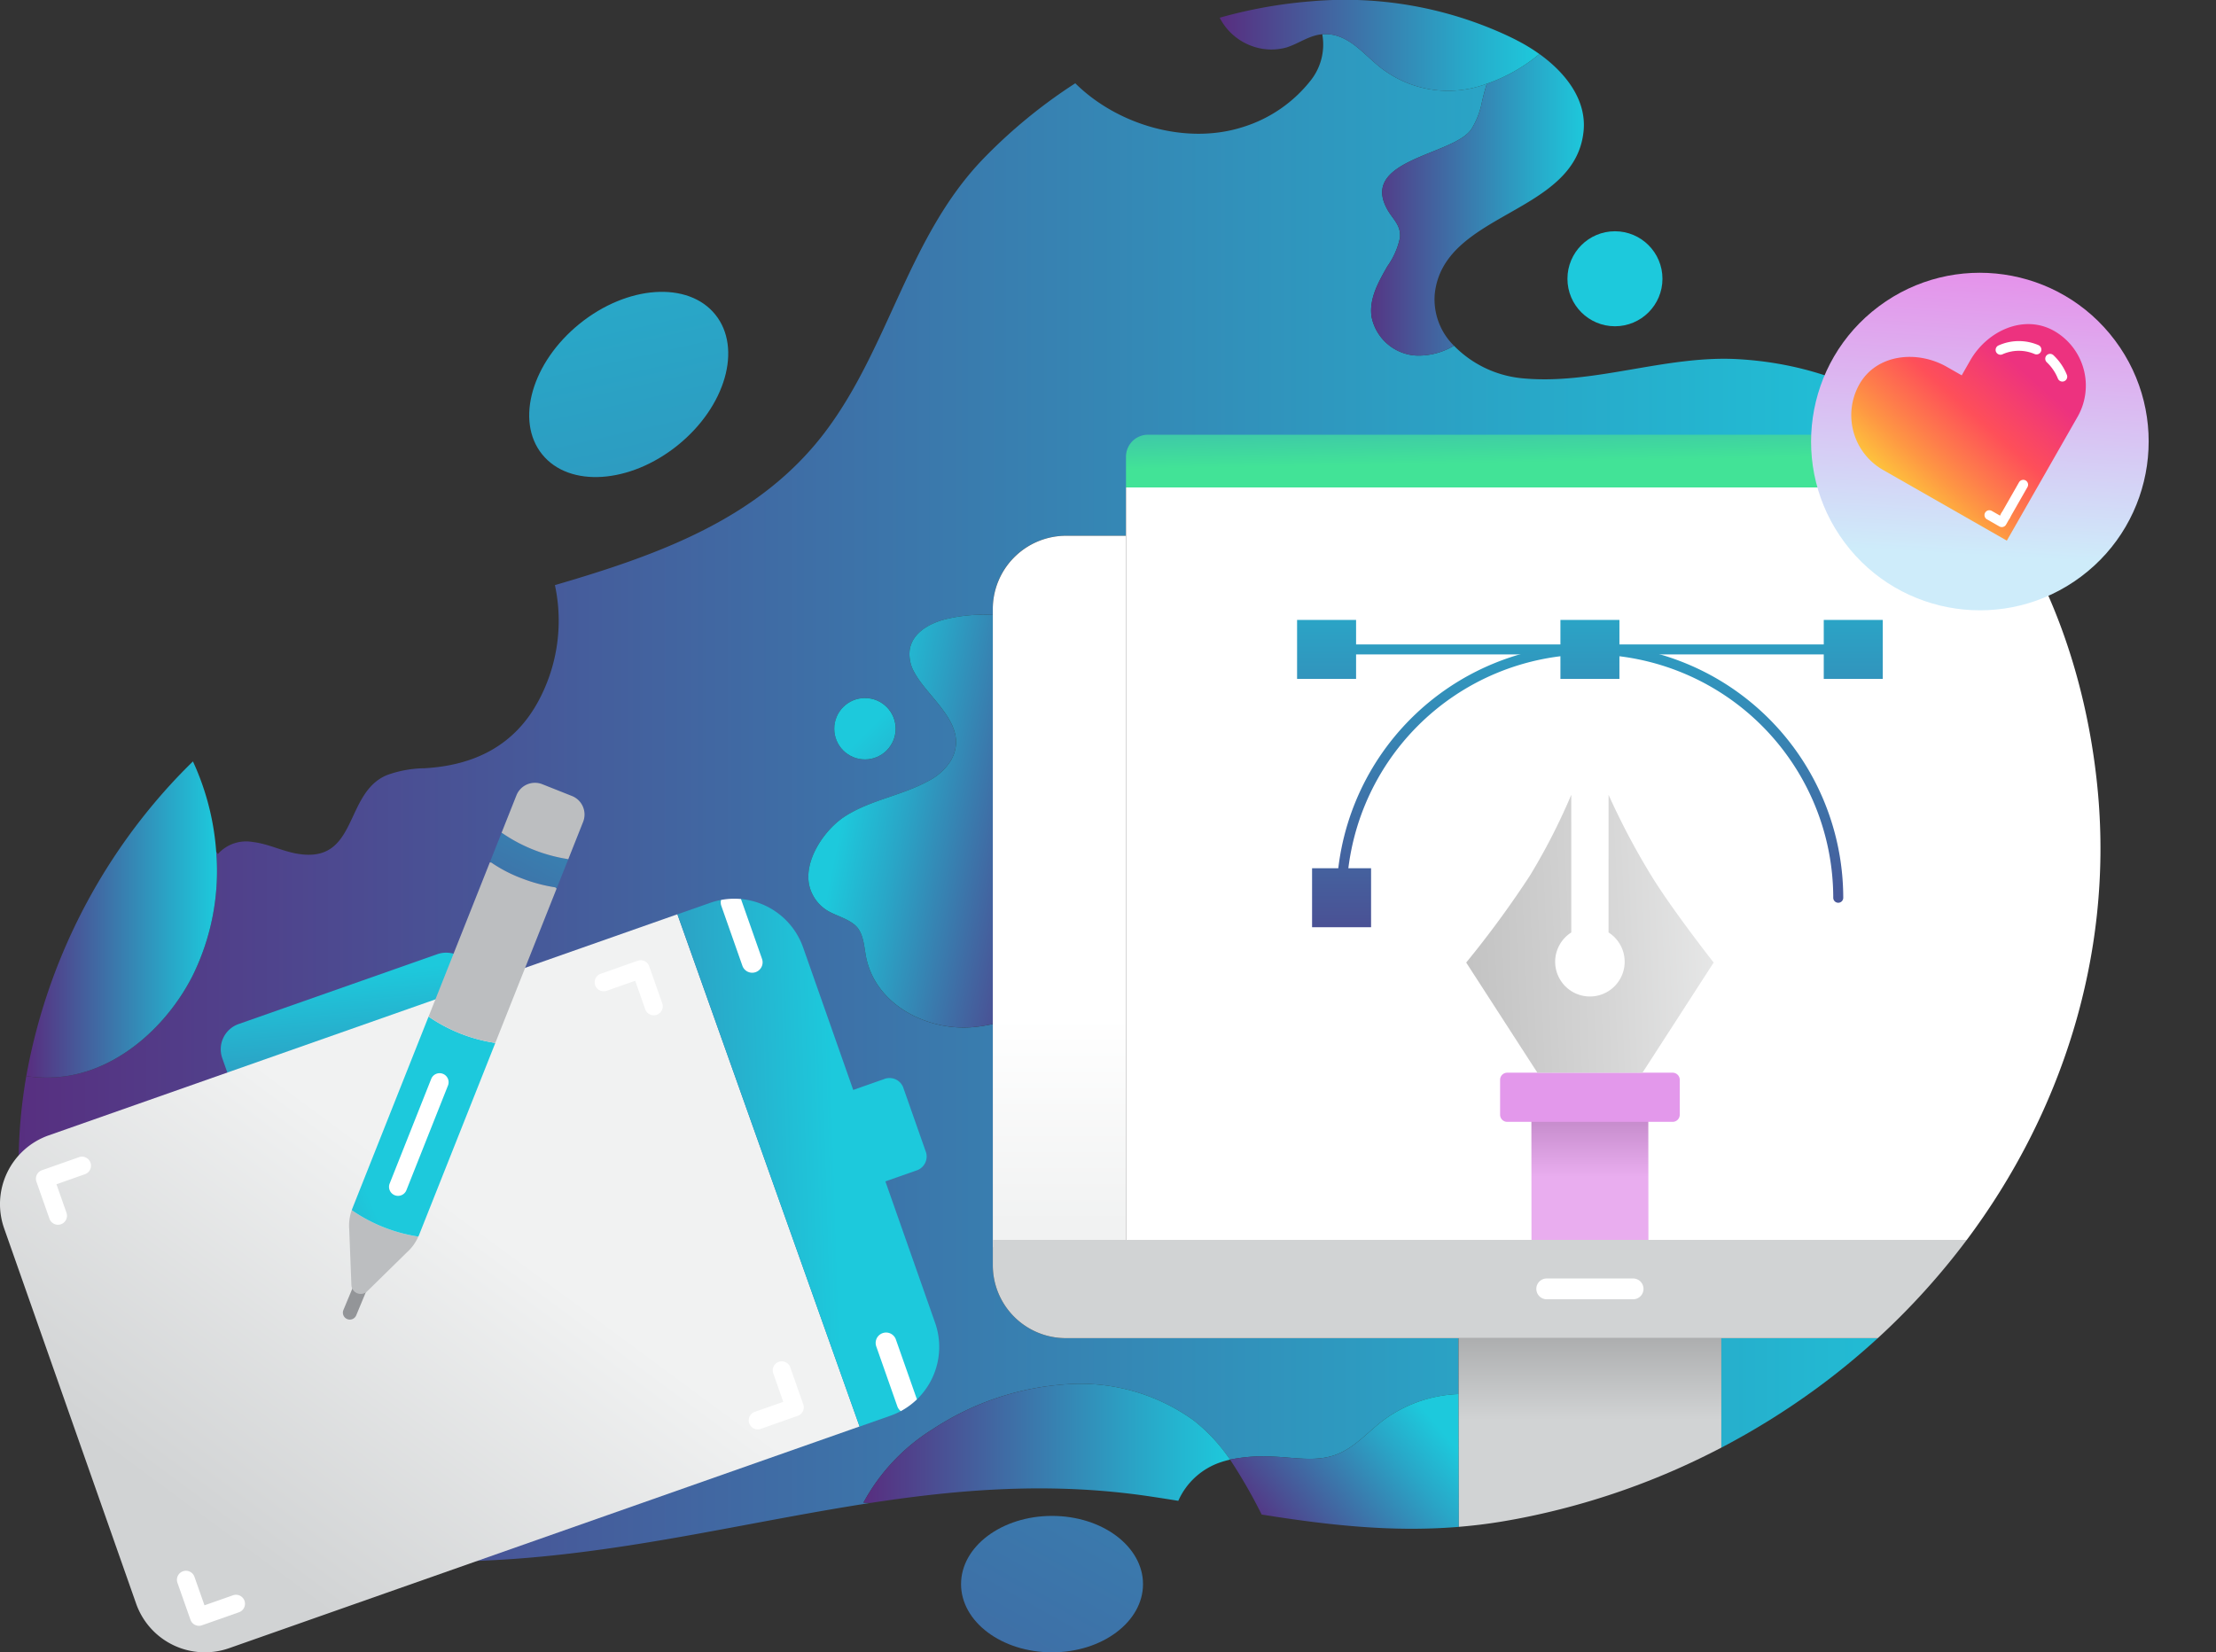 <svg xmlns="http://www.w3.org/2000/svg" xmlns:xlink="http://www.w3.org/1999/xlink" width="272" height="202.846" viewBox="0 0 272 202.846"><rect x="0" y="0" width="272" height="202.846" fill="#333333" stroke="none"/><defs><style>.a{fill:url(#a);}.b{fill:url(#b);}.c{fill:url(#c);}.d{fill:url(#d);}.e{fill:url(#e);}.f{fill:url(#f);}.g{fill:url(#g);}.h{fill:url(#m);}.i{fill:url(#q);}.j{fill:url(#r);}.k{fill:url(#s);}.l{fill:#fff;}.m{fill:url(#t);}.n{fill:url(#u);}.o{fill:#e398eb;}.p{fill:url(#v);}.q{fill:url(#w);}.r{fill:url(#z);}.s{fill:url(#ab);}.t{fill:url(#ac);}.u{fill:url(#ad);}.v{fill:url(#ae);}.w{fill:url(#af);}.x{fill:#939598;}.y{fill:url(#ag);}.z{fill:#bcbec0;}.aa{fill:url(#ah);}.ab{fill:url(#ai);}.ac{fill:url(#aj);}</style><linearGradient id="a" x1="-16.292" y1="17.292" x2="-0.968" y2="1.968" gradientUnits="objectBoundingBox"><stop offset="0" stop-color="#582d7f"/><stop offset="0.212" stop-color="#4a5094"/><stop offset="0.754" stop-color="#29a6c7"/><stop offset="1" stop-color="#1dc9dc"/></linearGradient><linearGradient id="b" x1="-3.664" y1="6.052" x2="5.768" y2="-6.525" xlink:href="#a"/><linearGradient id="c" x1="-4.991" y1="8.323" x2="2.561" y2="-2.436" xlink:href="#a"/><linearGradient id="d" x1="-9.056" y1="0.5" x2="2.047" y2="0.5" xlink:href="#a"/><linearGradient id="e" x1="0" y1="0.5" x2="1" y2="0.5" xlink:href="#a"/><linearGradient id="f" x1="0.092" y1="0.944" x2="1.027" y2="0.461" xlink:href="#a"/><linearGradient id="g" x1="1.388" y1="0.764" x2="0.3" y2="0.278" xlink:href="#a"/><linearGradient id="m" x1="4.175" y1="4.175" x2="0.536" y2="0.536" xlink:href="#a"/><linearGradient id="q" x1="0.5" y1="0.432" x2="0.5" y2="-0.187" gradientUnits="objectBoundingBox"><stop offset="0" stop-color="#d1d3d4"/><stop offset="1" stop-color="#9d9e9f"/></linearGradient><linearGradient id="r" x1="0.5" y1="0.969" x2="0.5" y2="0.676" gradientUnits="objectBoundingBox"><stop offset="0" stop-color="#f1f2f2"/><stop offset="1" stop-color="#fff"/></linearGradient><linearGradient id="s" x1="2.098" y1="0.5" x2="1.331" y2="0.5" gradientUnits="objectBoundingBox"><stop offset="0" stop-color="#9d9e9f"/><stop offset="1" stop-color="#d1d3d4"/></linearGradient><linearGradient id="t" x1="0.479" y1="0.521" x2="0.177" y2="-0.542" gradientUnits="objectBoundingBox"><stop offset="0" stop-color="#42e397"/><stop offset="0.111" stop-color="#41de9a"/><stop offset="1" stop-color="#3cb6b5"/></linearGradient><linearGradient id="u" x1="0.5" y1="0.517" x2="0.5" y2="-0.235" gradientUnits="objectBoundingBox"><stop offset="0" stop-color="#e9adef"/><stop offset="0.467" stop-color="#cd93d3"/><stop offset="1" stop-color="#aa72b0"/></linearGradient><linearGradient id="v" x1="1.288" y1="0.465" x2="-0.409" y2="0.548" gradientUnits="objectBoundingBox"><stop offset="0" stop-color="#f1f2f2"/><stop offset="0.418" stop-color="#d6d6d6"/><stop offset="1" stop-color="#b5b5b5"/></linearGradient><linearGradient id="w" x1="0.5" y1="7.483" x2="0.5" y2="-2.355" gradientUnits="objectBoundingBox"><stop offset="0" stop-color="#582d7f"/><stop offset="1" stop-color="#1dc9dc"/></linearGradient><linearGradient id="z" x1="0.5" y1="3.273" x2="0.5" y2="-6.564" xlink:href="#w"/><linearGradient id="ab" x1="0.5" y1="41.73" x2="0.5" y2="-16.354" xlink:href="#w"/><linearGradient id="ac" x1="0.5" y1="1.614" x2="0.5" y2="-0.633" xlink:href="#w"/><linearGradient id="ad" x1="0.59" y1="1.454" x2="0.457" y2="0.07" xlink:href="#w"/><linearGradient id="ae" x1="0.237" y1="0.829" x2="0.575" y2="0.435" gradientUnits="objectBoundingBox"><stop offset="0" stop-color="#d1d3d4"/><stop offset="1" stop-color="#f1f2f2"/></linearGradient><linearGradient id="af" x1="-1.691" y1="0.633" x2="0.602" y2="0.49" xlink:href="#w"/><linearGradient id="ag" x1="-2.441" y1="4.666" x2="3.474" y2="-3.711" xlink:href="#w"/><linearGradient id="ah" x1="-1.979" y1="2.127" x2="0.088" y2="0.77" xlink:href="#w"/><linearGradient id="ai" x1="0.282" y1="0.759" x2="1.04" y2="-0.144" gradientUnits="objectBoundingBox"><stop offset="0" stop-color="#ceecfa"/><stop offset="1" stop-color="#ee6ee4"/></linearGradient><linearGradient id="aj" x1="0.157" y1="0.84" x2="0.717" y2="0.234" gradientUnits="objectBoundingBox"><stop offset="0" stop-color="#ffde39"/><stop offset="0.094" stop-color="#fec63c"/><stop offset="0.286" stop-color="#fe9843"/><stop offset="0.415" stop-color="#fe7d4b"/><stop offset="0.652" stop-color="#fe4f59"/><stop offset="1" stop-color="#ed327f"/></linearGradient></defs><g transform="translate(-489.919 999.897)"><g transform="translate(550.442 -971.506)"><circle class="a" cx="5.831" cy="5.831" r="5.831" transform="translate(131.871)"/><ellipse class="b" cx="11.167" cy="8.374" rx="11.167" ry="8.374" transform="translate(57.44 157.705)"/><ellipse class="c" cx="13.658" cy="9.586" rx="13.658" ry="9.586" transform="translate(0 19.93) rotate(-38.927)"/></g><g transform="translate(492.21 -999.897)"><path class="d" d="M729.553-800.137a91.953,91.953,0,0,0,11.686-7.273,88.445,88.445,0,0,0,7.52-6.171H729.553Z" transform="translate(-520.561 977.854)"/><path class="e" d="M703.657-955.239c-9.039-.541-17.979,3.259-26.81,2.318a13.494,13.494,0,0,1-8.159-3.977,8.441,8.441,0,0,1-4.541,1.214,5.92,5.92,0,0,1-5.574-4.783c-.315-2.247.882-4.3,1.947-6.181a9.212,9.212,0,0,0,1.544-3.515c.132-1.543-.852-2.218-1.538-3.437-3.485-6.187,8.112-6.662,10.3-9.87a9.87,9.87,0,0,0,1.315-3.409c.173-.753.368-1.476.584-2.181a13.462,13.462,0,0,1-13.378-2.252c-1.849-1.531-3.544-3.651-6.12-3.83a4.528,4.528,0,0,0-.7.007,7.1,7.1,0,0,1-1.3,5.518,16.951,16.951,0,0,1-8.555,5.911c-6.918,2.172-15.3-.294-20.463-5.406a63.992,63.992,0,0,0-11.324,9.3c-9.18,9.536-11.522,23.1-19.36,33.479-8.086,10.709-20.5,15.116-33.186,18.828a20.789,20.789,0,0,1-1.966,14.119c-2.942,5.548-7.888,8.017-14.059,8.363a13.911,13.911,0,0,0-4.6.843c-5.314,2.211-3.481,10.973-11.053,9.639-1.852-.326-3.531-1.214-5.407-1.429a4.654,4.654,0,0,0-4.285,1.476c-.068-.1-.138-.2-.206-.3a29.07,29.07,0,0,1-2.9,15.246c-3.037,5.98-8.847,11.4-15.675,12.342a16.891,16.891,0,0,1-4.737-.023c-2.2,12.685-.635,25.831,5.921,37.376a40.148,40.148,0,0,0,6.458,8.535c18,18.094,47.23,14.411,69.991,10.282,7.25-1.315,14.261-2.721,21.24-3.793l-.852-.042a24.134,24.134,0,0,1,8.545-9.041,33.876,33.876,0,0,1,16.469-5.494,23.732,23.732,0,0,1,15.543,4.461,21.179,21.179,0,0,1,4.438,4.794,20.614,20.614,0,0,1,5.341-.363c2.479.09,5.093.646,7.506-.183,2.589-.891,4.272-3.146,6.472-4.639a16.7,16.7,0,0,1,7.8-2.8c.312-.029.625-.048.938-.058q-.007-3.432-.012-6.864H621.044a8.955,8.955,0,0,1-8.955-8.955v-29.614a18.2,18.2,0,0,1-2.435.385c-5.54.485-11.8-2.646-13.078-8.4-.28-1.257-.285-2.938-1.213-3.938-.833-.9-2.39-1.294-3.435-1.881a4.936,4.936,0,0,1-2.349-3.095c-.76-3.112,1.85-6.937,4.36-8.555,3.127-2.015,6.9-2.529,10.146-4.3a7.047,7.047,0,0,0,2.825-2.506c2.485-4.292-2.672-7.572-4.443-10.862a4.491,4.491,0,0,1-.583-2.746c.314-2.124,2.415-3.265,4.32-3.771a19.4,19.4,0,0,1,5.885-.543v-.771a8.955,8.955,0,0,1,8.955-8.955h7.39v-5.93H733.665C726.5-948.34,716.576-954.465,703.657-955.239ZM596.4-906.106a3.769,3.769,0,0,1-3.769-3.769,3.769,3.769,0,0,1,3.769-3.769,3.77,3.77,0,0,1,3.77,3.769A3.77,3.77,0,0,1,596.4-906.106Z" transform="translate(-492.517 999.336)"/><path class="f" d="M688.277-805.738a16.7,16.7,0,0,0-7.8,2.8c-2.2,1.493-3.884,3.748-6.472,4.639-2.413.83-5.026.273-7.506.183a20.614,20.614,0,0,0-5.341.363A64.831,64.831,0,0,1,665.041-791c8.012,1.269,15.875,2.194,24.205,1.508q-.016-8.149-.031-16.3C688.9-805.785,688.589-805.767,688.277-805.738Z" transform="translate(-512.469 976.933)"/><path class="g" d="M619.209-913.734c-1.905.506-4.006,1.647-4.32,3.771a4.49,4.49,0,0,0,.583,2.746c1.77,3.291,6.927,6.57,4.443,10.862a7.047,7.047,0,0,1-2.825,2.506c-3.247,1.771-7.019,2.285-10.146,4.3-2.51,1.618-5.12,5.443-4.36,8.555a4.935,4.935,0,0,0,2.349,3.095c1.045.587,2.6.985,3.435,1.882.928,1,.933,2.68,1.213,3.938,1.282,5.751,7.538,8.882,13.078,8.4a18.2,18.2,0,0,0,2.435-.385v-50.21A19.4,19.4,0,0,0,619.209-913.734Z" transform="translate(-505.523 989.771)"/><path class="e" d="M537.259-910.549a77.285,77.285,0,0,0-13.763,8.062,64.7,64.7,0,0,0-6.716,5.7,31.737,31.737,0,0,1,2.425,7.673,31.935,31.935,0,0,1,.429,3.392c.069.1.138.2.206.3a4.654,4.654,0,0,1,4.285-1.476c1.876.215,3.556,1.1,5.407,1.429,7.572,1.334,5.739-7.427,11.053-9.639a13.916,13.916,0,0,1,4.6-.843c6.171-.346,11.116-2.814,14.059-8.363a20.789,20.789,0,0,0,1.966-14.119C552.969-916.023,544.617-913.906,537.259-910.549Z" transform="translate(-495.388 990.259)"/><path class="e" d="M650.682-802.71a23.732,23.732,0,0,0-15.543-4.461,33.876,33.876,0,0,0-16.469,5.494,24.135,24.135,0,0,0-8.545,9.041l.852.042c11.242-1.726,22.4-2.586,34.345-.8q1.736.259,3.446.538a8.717,8.717,0,0,1,5.325-4.776c.339-.111.682-.2,1.028-.283A21.18,21.18,0,0,0,650.682-802.71Z" transform="translate(-506.431 977.1)"/><path class="e" d="M659.277-796.387a8.717,8.717,0,0,0-5.325,4.776c3.469.559,6.867,1.152,10.236,1.686a64.848,64.848,0,0,0-3.883-6.745C659.96-796.591,659.616-796.5,659.277-796.387Z" transform="translate(-511.617 975.854)"/><path class="e" d="M516.46-886.206a31.738,31.738,0,0,0-2.425-7.673q-1.461,1.419-2.842,2.932a71.932,71.932,0,0,0-17.616,35.7,16.882,16.882,0,0,0,4.737.023c6.828-.945,12.638-6.362,15.675-12.342a29.068,29.068,0,0,0,2.9-15.246A31.918,31.918,0,0,0,516.46-886.206Z" transform="translate(-492.643 987.354)"/><circle class="e" cx="3.769" cy="3.769" r="3.769" transform="translate(100.109 85.692)"/><circle class="h" cx="3.769" cy="3.769" r="3.769" transform="translate(100.109 85.692)"/><path class="e" d="M701.459-992.376A20.726,20.726,0,0,1,695-988.731c-.216.705-.411,1.428-.584,2.181a9.871,9.871,0,0,1-1.315,3.409c-2.188,3.208-13.786,3.683-10.3,9.87.686,1.219,1.67,1.894,1.538,3.437a9.212,9.212,0,0,1-1.544,3.515c-1.065,1.876-2.262,3.934-1.947,6.181a5.92,5.92,0,0,0,5.574,4.783,8.442,8.442,0,0,0,4.541-1.214,7.988,7.988,0,0,1-2.359-6.3c1.01-10.151,17.254-9.735,18.273-20.05C707.257-986.745,704.689-990.054,701.459-992.376Z" transform="translate(-514.793 999.008)"/><path class="e" d="M665.515-993.776a6.96,6.96,0,0,1-4.227-.182,7.166,7.166,0,0,1-3.948-3.475,65.4,65.4,0,0,0-17.732,8.05c5.159,5.113,13.545,7.578,20.463,5.406a16.951,16.951,0,0,0,8.555-5.911,7.1,7.1,0,0,0,1.3-5.518C668.3-995.262,667.076-994.264,665.515-993.776Z" transform="translate(-509.92 999.606)"/><path class="e" d="M695-995.534a47.332,47.332,0,0,0-24.089-4.2,58.011,58.011,0,0,0-11.194,2.013,7.166,7.166,0,0,0,3.948,3.475,6.96,6.96,0,0,0,4.227.182c1.561-.489,2.785-1.487,4.415-1.628a4.529,4.529,0,0,1,.7-.007c2.575.179,4.271,2.3,6.12,3.83a13.462,13.462,0,0,0,13.378,2.252,20.726,20.726,0,0,0,6.457-3.645,21.568,21.568,0,0,0-2.722-1.659C695.832-995.136,695.418-995.337,695-995.534Z" transform="translate(-512.299 999.897)"/><path class="i" d="M692.978-806.717q.016,8.149.031,16.3c1.738-.144,3.5-.354,5.28-.65q2.092-.347,4.165-.8a90.369,90.369,0,0,0,22.77-8.273v-13.444H692.966Q692.971-810.149,692.978-806.717Z" transform="translate(-516.232 977.854)"/><path class="j" d="M628.133-916.256v78.29h16.346V-925.3h-7.39A9,9,0,0,0,628.133-916.256Z" transform="translate(-508.562 991.072)"/><path class="k" d="M628.133-824.154a8.955,8.955,0,0,0,8.955,8.955H736.76a87.483,87.483,0,0,0,10.919-12.059H628.133Z" transform="translate(-508.562 979.472)"/><path class="l" d="M756.067-926.1a53.994,53.994,0,0,0-4.164-5.93H646.672v92.376h103.2c11.622-15.529,17.858-34.758,16.126-54.613C765.034-905.325,761.785-916.694,756.067-926.1Z" transform="translate(-510.755 991.868)"/><g transform="translate(135.917 53.368)"><path class="m" d="M649.306-939.368a2.7,2.7,0,0,0-2.634,2.762v3.708H751.9l-5.7-6.47Z" transform="translate(-646.672 939.368)"/></g><g transform="translate(186.286 156.949)"><path class="l" d="M715.675-821.888h-10.6a1.276,1.276,0,0,0-1.277,1.277,1.276,1.276,0,0,0,1.277,1.277h10.6a1.276,1.276,0,0,0,1.277-1.277A1.276,1.276,0,0,0,715.675-821.888Z" transform="translate(-703.8 821.888)"/></g><g transform="translate(177.676 97.571)"><g transform="translate(8.001 38.68)"><path class="n" d="M703.11-845.31l.013,15.91h14.352l-.014-15.964Z" transform="translate(-703.11 845.363)"/></g><path class="o" d="M719.932-850.54H699.626a.872.872,0,0,0-.872.872v4.289a.872.872,0,0,0,.872.872h20.306a.872.872,0,0,0,.872-.872v-4.289A.872.872,0,0,0,719.932-850.54Z" transform="translate(-694.593 884.656)"/><path class="p" d="M711.509-889.234v16.9a4.258,4.258,0,0,1,1.976,3.595,4.264,4.264,0,0,1-4.265,4.265,4.264,4.264,0,0,1-4.264-4.265,4.258,4.258,0,0,1,1.976-3.595v-16.9a76.507,76.507,0,0,1-5.068,9.908,123.632,123.632,0,0,1-7.829,10.686l8.737,13.522h12.9l8.737-13.522s-5.108-6.5-7.666-10.686A89.039,89.039,0,0,1,711.509-889.234Z" transform="translate(-694.035 889.234)"/></g><g transform="translate(156.918 76.104)"><rect class="q" width="7.241" height="7.241" transform="translate(32.323)"/><rect class="q" width="7.241" height="7.241" transform="translate(64.646)"/><rect class="q" width="7.241" height="7.241"/><rect class="r" width="7.241" height="7.241" transform="translate(1.84 30.483)"/><rect class="r" width="7.241" height="7.241" transform="translate(62.806 30.483)"/><g transform="translate(3.008 3.007)"><path class="s" d="M739.162-910.171H674.516a.613.613,0,0,0-.613.614.613.613,0,0,0,.613.613h64.646a.613.613,0,0,0,.613-.613A.613.613,0,0,0,739.162-910.171Z" transform="translate(-673.903 910.171)"/></g><g transform="translate(4.847 3.007)"><path class="t" d="M707.085-910.171a31.132,31.132,0,0,0-31.1,31.1.613.613,0,0,0,.614.613.613.613,0,0,0,.613-.613,29.9,29.9,0,0,1,29.87-29.871,29.9,29.9,0,0,1,29.871,29.871.613.613,0,0,0,.613.613.613.613,0,0,0,.614-.613A31.132,31.132,0,0,0,707.085-910.171Z" transform="translate(-675.989 910.171)"/></g></g></g><g transform="translate(489.919 -903.798)"><g transform="translate(0 14.229)"><path class="u" d="M547.23-867.064l-24.386,8.574a3.283,3.283,0,0,0-2.008,4.185l6.815,19.382,5.47-1.923,4.363-1.534L558.3-845.7l-6.887-19.37A3.282,3.282,0,0,0,547.23-867.064Z" transform="translate(-493.555 873.876)"/><path class="v" d="M495.9-845.456a8.951,8.951,0,0,0-5.475,11.413l16.2,46.068a8.951,8.951,0,0,0,11.414,5.475l6.875-2.418,12.221-4.3,58.29-20.5-22.359-62.879Z" transform="translate(-489.919 874.507)"/><g transform="translate(83.149)"><path class="w" d="M609.752-840.059l3.754-1.32a1.806,1.806,0,0,0,1.245-2.218l-2.833-8.058a1.806,1.806,0,0,0-2.359-.95l-3.754,1.32-6.151-17.492a8.95,8.95,0,0,0-7.627-5.943s-2.506.343-2.448.111a9.021,9.021,0,0,0-1.338.358l-4.014,1.411,22.359,62.879,3.792-1.334a8.889,8.889,0,0,0,1.267-.558l1.98-1.446a8.951,8.951,0,0,0,2.228-9.409Z" transform="translate(-584.226 874.76)"/><path class="l" d="M612.677-814.287a1.276,1.276,0,0,0-.78,1.628l2.587,7.359a1.273,1.273,0,0,0,.425.587,8.831,8.831,0,0,0,1.98-1.446l-2.583-7.346A1.274,1.274,0,0,0,612.677-814.287Z" transform="translate(-587.491 867.618)"/><path class="l" d="M592.74-874.726a8.846,8.846,0,0,0-2.448.111,1.257,1.257,0,0,0,.035.724l2.588,7.359a1.276,1.276,0,0,0,1.592.793l.035-.012a1.277,1.277,0,0,0,.781-1.628Z" transform="translate(-584.939 874.765)"/></g><g transform="translate(4.406 7.552)"><g transform="translate(87.499 49.238)"><path class="l" d="M599.252-809.615a1.106,1.106,0,0,0-1.411-.676,1.106,1.106,0,0,0-.677,1.411l1.23,3.5-3.5,1.23a1.106,1.106,0,0,0-.676,1.411,1.106,1.106,0,0,0,1.044.74,1.113,1.113,0,0,0,.367-.063l4.542-1.6a1.1,1.1,0,0,0,.63-.565,1.1,1.1,0,0,0,.046-.846Z" transform="translate(-594.157 810.355)"/></g><g transform="translate(0 24.117)"><path class="l" d="M500.2-838.784l-4.542,1.6a1.107,1.107,0,0,0-.676,1.412l1.6,4.542a1.108,1.108,0,0,0,1.044.74,1.112,1.112,0,0,0,.367-.063,1.107,1.107,0,0,0,.677-1.411l-1.23-3.5,3.5-1.23a1.107,1.107,0,0,0,.676-1.412A1.105,1.105,0,0,0,500.2-838.784Z" transform="translate(-494.916 838.847)"/></g><g transform="translate(68.588)"><path class="l" d="M579.4-865.46a1.1,1.1,0,0,0-.565-.63,1.1,1.1,0,0,0-.846-.047l-4.542,1.6a1.106,1.106,0,0,0-.676,1.411,1.106,1.106,0,0,0,1.411.677l3.5-1.23,1.23,3.5a1.105,1.105,0,0,0,1.044.74,1.115,1.115,0,0,0,.367-.063,1.106,1.106,0,0,0,.677-1.411Z" transform="translate(-572.708 866.2)"/></g><g transform="translate(17.313 74.953)"><path class="l" d="M521.432-778.182l-3.5,1.23-1.23-3.5a1.105,1.105,0,0,0-1.411-.676,1.106,1.106,0,0,0-.677,1.411l1.6,4.542a1.107,1.107,0,0,0,1.044.74,1.092,1.092,0,0,0,.367-.064l4.542-1.6a1.107,1.107,0,0,0,.676-1.412A1.107,1.107,0,0,0,521.432-778.182Z" transform="translate(-514.553 781.19)"/></g></g></g><g transform="translate(42.088)"><g transform="translate(0 60.807)"><path class="x" d="M540.241-821.872a.852.852,0,0,0-1.113.459l-1.408,3.387a.852.852,0,0,0,.458,1.114.855.855,0,0,0,.327.065.851.851,0,0,0,.786-.525l1.409-3.387A.851.851,0,0,0,540.241-821.872Z" transform="translate(-537.655 821.937)"/></g><g transform="translate(0.758)"><path class="y" d="M563.691-881.776a19.519,19.519,0,0,1-4.091-2.151h-.056l-1.435,3.616.179.02a17.453,17.453,0,0,0,3.857,1.985,19.508,19.508,0,0,0,4,1.061l.162.151,1.423-3.581-.04-.04A19.579,19.579,0,0,1,563.691-881.776Z" transform="translate(-540.832 890.078)"/><path class="z" d="M542.971-829.225a19.581,19.581,0,0,1-4.091-2.15l-.033-.042a5.629,5.629,0,0,0-.313,2.381l.268,6.872a1.145,1.145,0,0,0,1.9.756l4.909-4.816a5.623,5.623,0,0,0,1.408-1.952l-.056.013A19.507,19.507,0,0,1,542.971-829.225Z" transform="translate(-538.514 883.866)"/><path class="z" d="M568.378-889.286l-3.635-1.444a2.447,2.447,0,0,0-3.177,1.371l-1.83,4.608h.056a19.518,19.518,0,0,0,4.091,2.151,19.578,19.578,0,0,0,4,1.062l.04.04,1.83-4.609A2.446,2.446,0,0,0,568.378-889.286Z" transform="translate(-541.025 890.903)"/><path class="aa" d="M552.419-856.195a19.623,19.623,0,0,1-4.09-2.15l-.012-.007-9.361,23.574c-.023.057-.042.115-.063.174l.033.042a19.584,19.584,0,0,0,4.091,2.15,19.509,19.509,0,0,0,4,1.061l.056-.013c.024-.055.049-.108.071-.164l9.365-23.584-.087-.021A19.512,19.512,0,0,1,552.419-856.195Z" transform="translate(-538.559 887.052)"/><path class="z" d="M561.136-877.82a17.452,17.452,0,0,1-3.857-1.985l-.179-.02-7.519,18.933.012.007a19.619,19.619,0,0,0,4.09,2.15,19.514,19.514,0,0,0,4,1.061l.087.021,7.527-18.955-.162-.151A19.5,19.5,0,0,1,561.136-877.82Z" transform="translate(-539.823 889.593)"/></g><g transform="translate(5.662 35.648)"><path class="l" d="M550.693-850.393a1.108,1.108,0,0,0-1.437.62l-5.1,12.846a1.107,1.107,0,0,0,.621,1.436,1.089,1.089,0,0,0,.408.078,1.106,1.106,0,0,0,1.028-.7l5.1-12.845A1.107,1.107,0,0,0,550.693-850.393Z" transform="translate(-544.077 850.472)"/></g></g></g><g transform="translate(703.936 -974.672)"><circle class="ab" cx="20.714" cy="20.714" r="20.714" transform="matrix(0.801, -0.599, 0.599, 0.801, 0, 24.795)"/><g transform="translate(13.213 14.561)"><path class="ac" d="M772.554-953.925h0c-3.682-2.1-8.211-.06-10.315,3.623l-1.041,1.823-1.823-1.04c-3.683-2.1-8.622-1.564-10.726,2.119h0a7.735,7.735,0,0,0,2.872,10.521l1.822,1.04,13.392,7.65,7.65-13.392,1.041-1.822A7.735,7.735,0,0,0,772.554-953.925Z" transform="translate(-747.64 954.771)"/><g transform="translate(16.351 2.086)"><g transform="translate(0 20.768)"><path class="l" d="M769.091-928.742a.6.6,0,0,0-.813.221l-.187.327-1.014-.579a.6.6,0,0,0-.813.222.6.6,0,0,0,.221.813l1.531.875a.588.588,0,0,0,.3.078.6.6,0,0,0,.518-.3l.482-.845A.6.6,0,0,0,769.091-928.742Z" transform="translate(-766.185 928.851)"/></g><g transform="translate(2.014 17.033)"><path class="l" d="M771.512-933.008a.6.6,0,0,0-.813.221l-2.15,3.765a.6.6,0,0,0,.222.813.587.587,0,0,0,.294.079.6.6,0,0,0,.518-.3l2.15-3.765A.6.6,0,0,0,771.512-933.008Z" transform="translate(-768.47 933.087)"/></g><g transform="translate(7.46 1.569)"><path class="l" d="M775.651-950.464a.6.6,0,0,0-.842.025.6.6,0,0,0,.024.842,5.638,5.638,0,0,1,1.365,2,.6.6,0,0,0,.552.373.585.585,0,0,0,.223-.044.6.6,0,0,0,.33-.776A6.822,6.822,0,0,0,775.651-950.464Z" transform="translate(-774.647 950.626)"/></g><g transform="translate(1.368)"><path class="l" d="M773-951.908a6.092,6.092,0,0,0-4.9.034.6.6,0,0,0-.316.781.6.6,0,0,0,.548.363.589.589,0,0,0,.233-.048,4.913,4.913,0,0,1,3.951-.042.6.6,0,0,0,.786-.3A.6.6,0,0,0,773-951.908Z" transform="translate(-767.737 952.406)"/></g></g></g></g></g></svg>